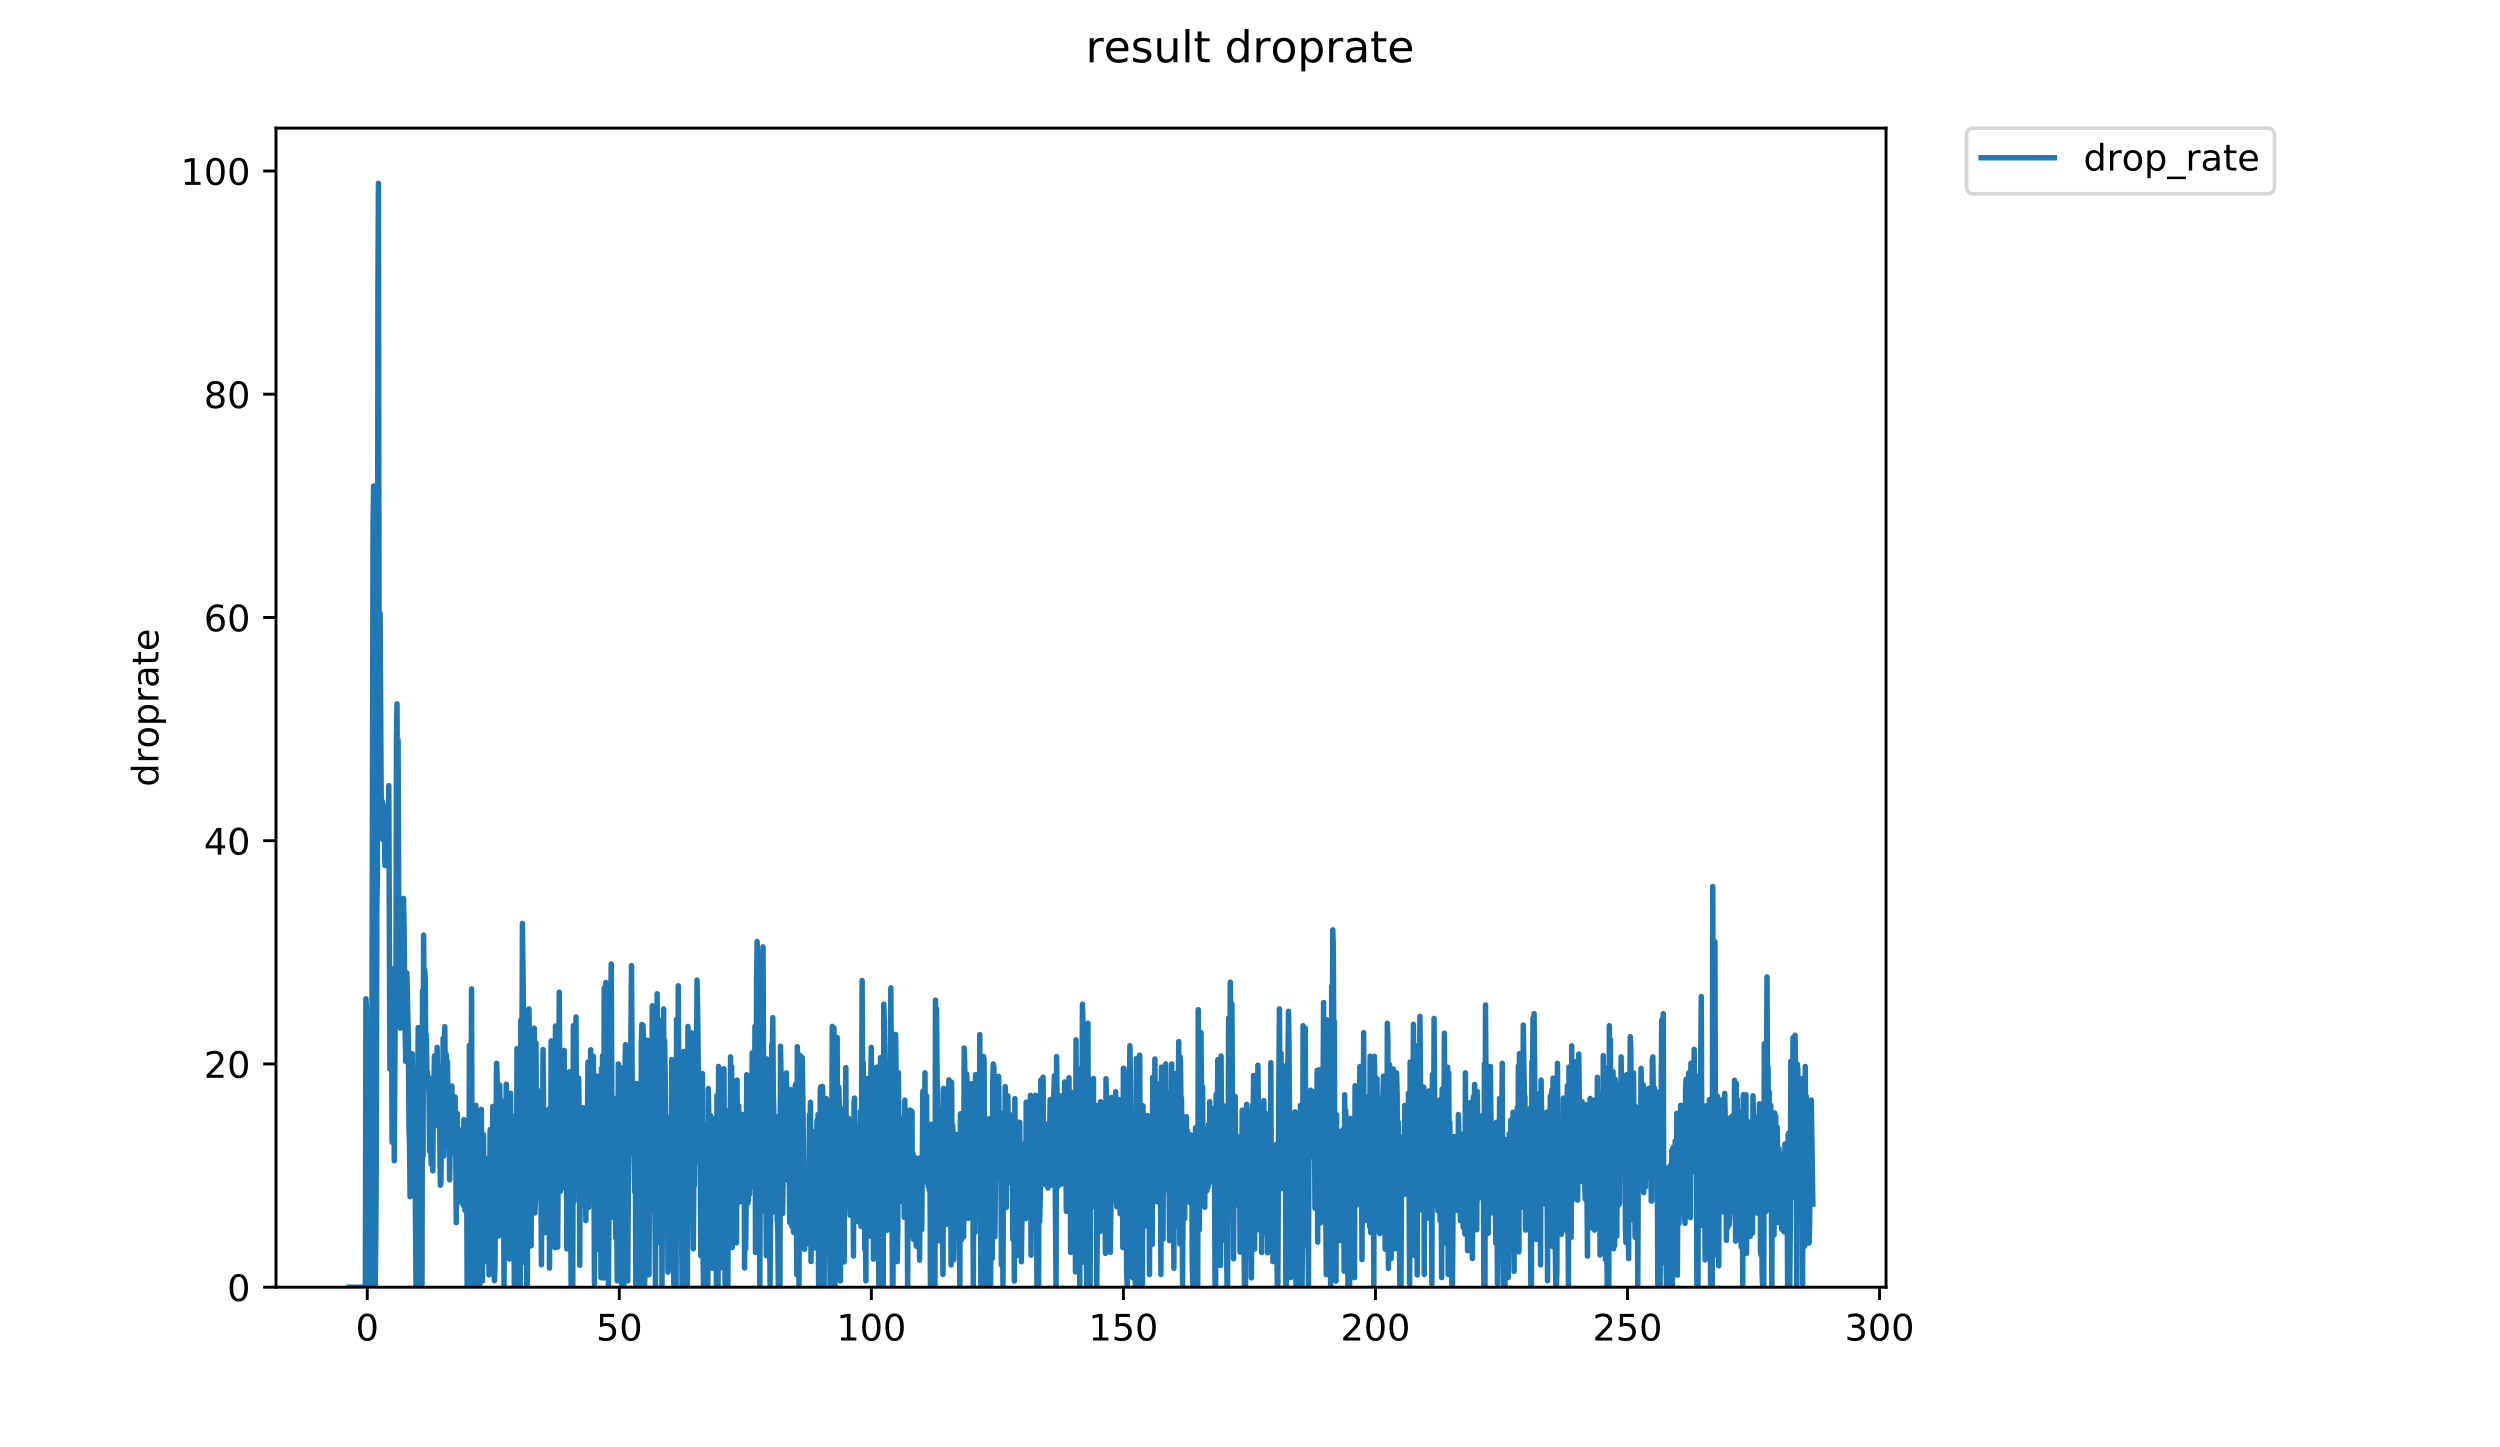 <?xml version="1.0" encoding="utf-8" standalone="no"?>
<!DOCTYPE svg PUBLIC "-//W3C//DTD SVG 1.1//EN"
  "http://www.w3.org/Graphics/SVG/1.1/DTD/svg11.dtd">
<!-- Created with matplotlib (https://matplotlib.org/) -->
<svg height="396pt" version="1.1" viewBox="0 0 684 396" width="684pt" xmlns="http://www.w3.org/2000/svg" xmlns:xlink="http://www.w3.org/1999/xlink">
 <defs>
  <style type="text/css">
*{stroke-linecap:butt;stroke-linejoin:round;}
  </style>
 </defs>
 <g id="figure_1">
  <g id="patch_1">
   <path d="M 0 396 
L 684 396 
L 684 0 
L 0 0 
z
" style="fill:#ffffff;"/>
  </g>
  <g id="axes_1">
   <g id="patch_2">
    <path d="M 75.51 352.174 
L 516.019 352.174 
L 516.019 35.062 
L 75.51 35.062 
z
" style="fill:#ffffff;"/>
   </g>
   <g id="matplotlib.axis_1">
    <g id="xtick_1">
     <g id="line2d_1">
      <defs>
       <path d="M 0 0 
L 0 3.5 
" id="maad5324b93" style="stroke:#000000;stroke-width:0.8;"/>
      </defs>
      <g>
       <use style="stroke:#000000;stroke-width:0.8;" x="100.484" xlink:href="#maad5324b93" y="352.174"/>
      </g>
     </g>
     <g id="text_1">
      <!-- 0 -->
      <defs>
       <path d="M 31.781 66.406 
Q 24.172 66.406 20.328 58.906 
Q 16.5 51.422 16.5 36.375 
Q 16.5 21.391 20.328 13.891 
Q 24.172 6.391 31.781 6.391 
Q 39.453 6.391 43.281 13.891 
Q 47.125 21.391 47.125 36.375 
Q 47.125 51.422 43.281 58.906 
Q 39.453 66.406 31.781 66.406 
z
M 31.781 74.219 
Q 44.047 74.219 50.516 64.516 
Q 56.984 54.828 56.984 36.375 
Q 56.984 17.969 50.516 8.266 
Q 44.047 -1.422 31.781 -1.422 
Q 19.531 -1.422 13.062 8.266 
Q 6.594 17.969 6.594 36.375 
Q 6.594 54.828 13.062 64.516 
Q 19.531 74.219 31.781 74.219 
z
" id="DejaVuSans-48"/>
      </defs>
      <g transform="translate(97.303 366.773)scale(0.1 -0.1)">
       <use xlink:href="#DejaVuSans-48"/>
      </g>
     </g>
    </g>
    <g id="xtick_2">
     <g id="line2d_2">
      <g>
       <use style="stroke:#000000;stroke-width:0.8;" x="169.444" xlink:href="#maad5324b93" y="352.174"/>
      </g>
     </g>
     <g id="text_2">
      <!-- 50 -->
      <defs>
       <path d="M 10.797 72.906 
L 49.516 72.906 
L 49.516 64.594 
L 19.828 64.594 
L 19.828 46.734 
Q 21.969 47.469 24.109 47.828 
Q 26.266 48.188 28.422 48.188 
Q 40.625 48.188 47.75 41.5 
Q 54.891 34.812 54.891 23.391 
Q 54.891 11.625 47.562 5.094 
Q 40.234 -1.422 26.906 -1.422 
Q 22.312 -1.422 17.547 -0.641 
Q 12.797 0.141 7.719 1.703 
L 7.719 11.625 
Q 12.109 9.234 16.797 8.062 
Q 21.484 6.891 26.703 6.891 
Q 35.156 6.891 40.078 11.328 
Q 45.016 15.766 45.016 23.391 
Q 45.016 31 40.078 35.438 
Q 35.156 39.891 26.703 39.891 
Q 22.75 39.891 18.812 39.016 
Q 14.891 38.141 10.797 36.281 
z
" id="DejaVuSans-53"/>
      </defs>
      <g transform="translate(163.082 366.773)scale(0.1 -0.1)">
       <use xlink:href="#DejaVuSans-53"/>
       <use x="63.623" xlink:href="#DejaVuSans-48"/>
      </g>
     </g>
    </g>
    <g id="xtick_3">
     <g id="line2d_3">
      <g>
       <use style="stroke:#000000;stroke-width:0.8;" x="238.404" xlink:href="#maad5324b93" y="352.174"/>
      </g>
     </g>
     <g id="text_3">
      <!-- 100 -->
      <defs>
       <path d="M 12.406 8.297 
L 28.516 8.297 
L 28.516 63.922 
L 10.984 60.406 
L 10.984 69.391 
L 28.422 72.906 
L 38.281 72.906 
L 38.281 8.297 
L 54.391 8.297 
L 54.391 0 
L 12.406 0 
z
" id="DejaVuSans-49"/>
      </defs>
      <g transform="translate(228.86 366.773)scale(0.1 -0.1)">
       <use xlink:href="#DejaVuSans-49"/>
       <use x="63.623" xlink:href="#DejaVuSans-48"/>
       <use x="127.246" xlink:href="#DejaVuSans-48"/>
      </g>
     </g>
    </g>
    <g id="xtick_4">
     <g id="line2d_4">
      <g>
       <use style="stroke:#000000;stroke-width:0.8;" x="307.363" xlink:href="#maad5324b93" y="352.174"/>
      </g>
     </g>
     <g id="text_4">
      <!-- 150 -->
      <g transform="translate(297.819 366.773)scale(0.1 -0.1)">
       <use xlink:href="#DejaVuSans-49"/>
       <use x="63.623" xlink:href="#DejaVuSans-53"/>
       <use x="127.246" xlink:href="#DejaVuSans-48"/>
      </g>
     </g>
    </g>
    <g id="xtick_5">
     <g id="line2d_5">
      <g>
       <use style="stroke:#000000;stroke-width:0.8;" x="376.323" xlink:href="#maad5324b93" y="352.174"/>
      </g>
     </g>
     <g id="text_5">
      <!-- 200 -->
      <defs>
       <path d="M 19.188 8.297 
L 53.609 8.297 
L 53.609 0 
L 7.328 0 
L 7.328 8.297 
Q 12.938 14.109 22.625 23.891 
Q 32.328 33.688 34.812 36.531 
Q 39.547 41.844 41.422 45.531 
Q 43.312 49.219 43.312 52.781 
Q 43.312 58.594 39.234 62.25 
Q 35.156 65.922 28.609 65.922 
Q 23.969 65.922 18.812 64.312 
Q 13.672 62.703 7.812 59.422 
L 7.812 69.391 
Q 13.766 71.781 18.938 73 
Q 24.125 74.219 28.422 74.219 
Q 39.75 74.219 46.484 68.547 
Q 53.219 62.891 53.219 53.422 
Q 53.219 48.922 51.531 44.891 
Q 49.859 40.875 45.406 35.406 
Q 44.188 33.984 37.641 27.219 
Q 31.109 20.453 19.188 8.297 
z
" id="DejaVuSans-50"/>
      </defs>
      <g transform="translate(366.779 366.773)scale(0.1 -0.1)">
       <use xlink:href="#DejaVuSans-50"/>
       <use x="63.623" xlink:href="#DejaVuSans-48"/>
       <use x="127.246" xlink:href="#DejaVuSans-48"/>
      </g>
     </g>
    </g>
    <g id="xtick_6">
     <g id="line2d_6">
      <g>
       <use style="stroke:#000000;stroke-width:0.8;" x="445.282" xlink:href="#maad5324b93" y="352.174"/>
      </g>
     </g>
     <g id="text_6">
      <!-- 250 -->
      <g transform="translate(435.738 366.773)scale(0.1 -0.1)">
       <use xlink:href="#DejaVuSans-50"/>
       <use x="63.623" xlink:href="#DejaVuSans-53"/>
       <use x="127.246" xlink:href="#DejaVuSans-48"/>
      </g>
     </g>
    </g>
    <g id="xtick_7">
     <g id="line2d_7">
      <g>
       <use style="stroke:#000000;stroke-width:0.8;" x="514.242" xlink:href="#maad5324b93" y="352.174"/>
      </g>
     </g>
     <g id="text_7">
      <!-- 300 -->
      <defs>
       <path d="M 40.578 39.312 
Q 47.656 37.797 51.625 33 
Q 55.609 28.219 55.609 21.188 
Q 55.609 10.406 48.188 4.484 
Q 40.766 -1.422 27.094 -1.422 
Q 22.516 -1.422 17.656 -0.516 
Q 12.797 0.391 7.625 2.203 
L 7.625 11.719 
Q 11.719 9.328 16.594 8.109 
Q 21.484 6.891 26.812 6.891 
Q 36.078 6.891 40.938 10.547 
Q 45.797 14.203 45.797 21.188 
Q 45.797 27.641 41.281 31.266 
Q 36.766 34.906 28.719 34.906 
L 20.219 34.906 
L 20.219 43.016 
L 29.109 43.016 
Q 36.375 43.016 40.234 45.922 
Q 44.094 48.828 44.094 54.297 
Q 44.094 59.906 40.109 62.906 
Q 36.141 65.922 28.719 65.922 
Q 24.656 65.922 20.016 65.031 
Q 15.375 64.156 9.812 62.312 
L 9.812 71.094 
Q 15.438 72.656 20.344 73.438 
Q 25.25 74.219 29.594 74.219 
Q 40.828 74.219 47.359 69.109 
Q 53.906 64.016 53.906 55.328 
Q 53.906 49.266 50.438 45.094 
Q 46.969 40.922 40.578 39.312 
z
" id="DejaVuSans-51"/>
      </defs>
      <g transform="translate(504.698 366.773)scale(0.1 -0.1)">
       <use xlink:href="#DejaVuSans-51"/>
       <use x="63.623" xlink:href="#DejaVuSans-48"/>
       <use x="127.246" xlink:href="#DejaVuSans-48"/>
      </g>
     </g>
    </g>
   </g>
   <g id="matplotlib.axis_2">
    <g id="ytick_1">
     <g id="line2d_8">
      <defs>
       <path d="M 0 0 
L -3.5 0 
" id="m24711474e0" style="stroke:#000000;stroke-width:0.8;"/>
      </defs>
      <g>
       <use style="stroke:#000000;stroke-width:0.8;" x="75.51" xlink:href="#m24711474e0" y="352.174"/>
      </g>
     </g>
     <g id="text_8">
      <!-- 0 -->
      <g transform="translate(62.148 355.973)scale(0.1 -0.1)">
       <use xlink:href="#DejaVuSans-48"/>
      </g>
     </g>
    </g>
    <g id="ytick_2">
     <g id="line2d_9">
      <g>
       <use style="stroke:#000000;stroke-width:0.8;" x="75.51" xlink:href="#m24711474e0" y="291.095"/>
      </g>
     </g>
     <g id="text_9">
      <!-- 20 -->
      <g transform="translate(55.785 294.894)scale(0.1 -0.1)">
       <use xlink:href="#DejaVuSans-50"/>
       <use x="63.623" xlink:href="#DejaVuSans-48"/>
      </g>
     </g>
    </g>
    <g id="ytick_3">
     <g id="line2d_10">
      <g>
       <use style="stroke:#000000;stroke-width:0.8;" x="75.51" xlink:href="#m24711474e0" y="230.016"/>
      </g>
     </g>
     <g id="text_10">
      <!-- 40 -->
      <defs>
       <path d="M 37.797 64.312 
L 12.891 25.391 
L 37.797 25.391 
z
M 35.203 72.906 
L 47.609 72.906 
L 47.609 25.391 
L 58.016 25.391 
L 58.016 17.188 
L 47.609 17.188 
L 47.609 0 
L 37.797 0 
L 37.797 17.188 
L 4.891 17.188 
L 4.891 26.703 
z
" id="DejaVuSans-52"/>
      </defs>
      <g transform="translate(55.785 233.815)scale(0.1 -0.1)">
       <use xlink:href="#DejaVuSans-52"/>
       <use x="63.623" xlink:href="#DejaVuSans-48"/>
      </g>
     </g>
    </g>
    <g id="ytick_4">
     <g id="line2d_11">
      <g>
       <use style="stroke:#000000;stroke-width:0.8;" x="75.51" xlink:href="#m24711474e0" y="168.937"/>
      </g>
     </g>
     <g id="text_11">
      <!-- 60 -->
      <defs>
       <path d="M 33.016 40.375 
Q 26.375 40.375 22.484 35.828 
Q 18.609 31.297 18.609 23.391 
Q 18.609 15.531 22.484 10.953 
Q 26.375 6.391 33.016 6.391 
Q 39.656 6.391 43.531 10.953 
Q 47.406 15.531 47.406 23.391 
Q 47.406 31.297 43.531 35.828 
Q 39.656 40.375 33.016 40.375 
z
M 52.594 71.297 
L 52.594 62.312 
Q 48.875 64.062 45.094 64.984 
Q 41.312 65.922 37.594 65.922 
Q 27.828 65.922 22.672 59.328 
Q 17.531 52.734 16.797 39.406 
Q 19.672 43.656 24.016 45.922 
Q 28.375 48.188 33.594 48.188 
Q 44.578 48.188 50.953 41.516 
Q 57.328 34.859 57.328 23.391 
Q 57.328 12.156 50.688 5.359 
Q 44.047 -1.422 33.016 -1.422 
Q 20.359 -1.422 13.672 8.266 
Q 6.984 17.969 6.984 36.375 
Q 6.984 53.656 15.188 63.938 
Q 23.391 74.219 37.203 74.219 
Q 40.922 74.219 44.703 73.484 
Q 48.484 72.75 52.594 71.297 
z
" id="DejaVuSans-54"/>
      </defs>
      <g transform="translate(55.785 172.736)scale(0.1 -0.1)">
       <use xlink:href="#DejaVuSans-54"/>
       <use x="63.623" xlink:href="#DejaVuSans-48"/>
      </g>
     </g>
    </g>
    <g id="ytick_5">
     <g id="line2d_12">
      <g>
       <use style="stroke:#000000;stroke-width:0.8;" x="75.51" xlink:href="#m24711474e0" y="107.858"/>
      </g>
     </g>
     <g id="text_12">
      <!-- 80 -->
      <defs>
       <path d="M 31.781 34.625 
Q 24.75 34.625 20.719 30.859 
Q 16.703 27.094 16.703 20.516 
Q 16.703 13.922 20.719 10.156 
Q 24.75 6.391 31.781 6.391 
Q 38.812 6.391 42.859 10.172 
Q 46.922 13.969 46.922 20.516 
Q 46.922 27.094 42.891 30.859 
Q 38.875 34.625 31.781 34.625 
z
M 21.922 38.812 
Q 15.578 40.375 12.031 44.719 
Q 8.5 49.078 8.5 55.328 
Q 8.5 64.062 14.719 69.141 
Q 20.953 74.219 31.781 74.219 
Q 42.672 74.219 48.875 69.141 
Q 55.078 64.062 55.078 55.328 
Q 55.078 49.078 51.531 44.719 
Q 48 40.375 41.703 38.812 
Q 48.828 37.156 52.797 32.312 
Q 56.781 27.484 56.781 20.516 
Q 56.781 9.906 50.312 4.234 
Q 43.844 -1.422 31.781 -1.422 
Q 19.734 -1.422 13.25 4.234 
Q 6.781 9.906 6.781 20.516 
Q 6.781 27.484 10.781 32.312 
Q 14.797 37.156 21.922 38.812 
z
M 18.312 54.391 
Q 18.312 48.734 21.844 45.562 
Q 25.391 42.391 31.781 42.391 
Q 38.141 42.391 41.719 45.562 
Q 45.312 48.734 45.312 54.391 
Q 45.312 60.062 41.719 63.234 
Q 38.141 66.406 31.781 66.406 
Q 25.391 66.406 21.844 63.234 
Q 18.312 60.062 18.312 54.391 
z
" id="DejaVuSans-56"/>
      </defs>
      <g transform="translate(55.785 111.657)scale(0.1 -0.1)">
       <use xlink:href="#DejaVuSans-56"/>
       <use x="63.623" xlink:href="#DejaVuSans-48"/>
      </g>
     </g>
    </g>
    <g id="ytick_6">
     <g id="line2d_13">
      <g>
       <use style="stroke:#000000;stroke-width:0.8;" x="75.51" xlink:href="#m24711474e0" y="46.779"/>
      </g>
     </g>
     <g id="text_13">
      <!-- 100 -->
      <g transform="translate(49.423 50.578)scale(0.1 -0.1)">
       <use xlink:href="#DejaVuSans-49"/>
       <use x="63.623" xlink:href="#DejaVuSans-48"/>
       <use x="127.246" xlink:href="#DejaVuSans-48"/>
      </g>
     </g>
    </g>
    <g id="text_14">
     <!-- droprate -->
     <defs>
      <path d="M 45.406 46.391 
L 45.406 75.984 
L 54.391 75.984 
L 54.391 0 
L 45.406 0 
L 45.406 8.203 
Q 42.578 3.328 38.25 0.953 
Q 33.938 -1.422 27.875 -1.422 
Q 17.969 -1.422 11.734 6.484 
Q 5.516 14.406 5.516 27.297 
Q 5.516 40.188 11.734 48.094 
Q 17.969 56 27.875 56 
Q 33.938 56 38.25 53.625 
Q 42.578 51.266 45.406 46.391 
z
M 14.797 27.297 
Q 14.797 17.391 18.875 11.75 
Q 22.953 6.109 30.078 6.109 
Q 37.203 6.109 41.297 11.75 
Q 45.406 17.391 45.406 27.297 
Q 45.406 37.203 41.297 42.844 
Q 37.203 48.484 30.078 48.484 
Q 22.953 48.484 18.875 42.844 
Q 14.797 37.203 14.797 27.297 
z
" id="DejaVuSans-100"/>
      <path d="M 41.109 46.297 
Q 39.594 47.172 37.812 47.578 
Q 36.031 48 33.891 48 
Q 26.266 48 22.188 43.047 
Q 18.109 38.094 18.109 28.812 
L 18.109 0 
L 9.078 0 
L 9.078 54.688 
L 18.109 54.688 
L 18.109 46.188 
Q 20.953 51.172 25.484 53.578 
Q 30.031 56 36.531 56 
Q 37.453 56 38.578 55.875 
Q 39.703 55.766 41.062 55.516 
z
" id="DejaVuSans-114"/>
      <path d="M 30.609 48.391 
Q 23.391 48.391 19.188 42.75 
Q 14.984 37.109 14.984 27.297 
Q 14.984 17.484 19.156 11.844 
Q 23.344 6.203 30.609 6.203 
Q 37.797 6.203 41.984 11.859 
Q 46.188 17.531 46.188 27.297 
Q 46.188 37.016 41.984 42.703 
Q 37.797 48.391 30.609 48.391 
z
M 30.609 56 
Q 42.328 56 49.016 48.375 
Q 55.719 40.766 55.719 27.297 
Q 55.719 13.875 49.016 6.219 
Q 42.328 -1.422 30.609 -1.422 
Q 18.844 -1.422 12.172 6.219 
Q 5.516 13.875 5.516 27.297 
Q 5.516 40.766 12.172 48.375 
Q 18.844 56 30.609 56 
z
" id="DejaVuSans-111"/>
      <path d="M 18.109 8.203 
L 18.109 -20.797 
L 9.078 -20.797 
L 9.078 54.688 
L 18.109 54.688 
L 18.109 46.391 
Q 20.953 51.266 25.266 53.625 
Q 29.594 56 35.594 56 
Q 45.562 56 51.781 48.094 
Q 58.016 40.188 58.016 27.297 
Q 58.016 14.406 51.781 6.484 
Q 45.562 -1.422 35.594 -1.422 
Q 29.594 -1.422 25.266 0.953 
Q 20.953 3.328 18.109 8.203 
z
M 48.688 27.297 
Q 48.688 37.203 44.609 42.844 
Q 40.531 48.484 33.406 48.484 
Q 26.266 48.484 22.188 42.844 
Q 18.109 37.203 18.109 27.297 
Q 18.109 17.391 22.188 11.75 
Q 26.266 6.109 33.406 6.109 
Q 40.531 6.109 44.609 11.75 
Q 48.688 17.391 48.688 27.297 
z
" id="DejaVuSans-112"/>
      <path d="M 34.281 27.484 
Q 23.391 27.484 19.188 25 
Q 14.984 22.516 14.984 16.5 
Q 14.984 11.719 18.141 8.906 
Q 21.297 6.109 26.703 6.109 
Q 34.188 6.109 38.703 11.406 
Q 43.219 16.703 43.219 25.484 
L 43.219 27.484 
z
M 52.203 31.203 
L 52.203 0 
L 43.219 0 
L 43.219 8.297 
Q 40.141 3.328 35.547 0.953 
Q 30.953 -1.422 24.312 -1.422 
Q 15.922 -1.422 10.953 3.297 
Q 6 8.016 6 15.922 
Q 6 25.141 12.172 29.828 
Q 18.359 34.516 30.609 34.516 
L 43.219 34.516 
L 43.219 35.406 
Q 43.219 41.609 39.141 45 
Q 35.062 48.391 27.688 48.391 
Q 23 48.391 18.547 47.266 
Q 14.109 46.141 10.016 43.891 
L 10.016 52.203 
Q 14.938 54.109 19.578 55.047 
Q 24.219 56 28.609 56 
Q 40.484 56 46.344 49.844 
Q 52.203 43.703 52.203 31.203 
z
" id="DejaVuSans-97"/>
      <path d="M 18.312 70.219 
L 18.312 54.688 
L 36.812 54.688 
L 36.812 47.703 
L 18.312 47.703 
L 18.312 18.016 
Q 18.312 11.328 20.141 9.422 
Q 21.969 7.516 27.594 7.516 
L 36.812 7.516 
L 36.812 0 
L 27.594 0 
Q 17.188 0 13.234 3.875 
Q 9.281 7.766 9.281 18.016 
L 9.281 47.703 
L 2.688 47.703 
L 2.688 54.688 
L 9.281 54.688 
L 9.281 70.219 
z
" id="DejaVuSans-116"/>
      <path d="M 56.203 29.594 
L 56.203 25.203 
L 14.891 25.203 
Q 15.484 15.922 20.484 11.062 
Q 25.484 6.203 34.422 6.203 
Q 39.594 6.203 44.453 7.469 
Q 49.312 8.734 54.109 11.281 
L 54.109 2.781 
Q 49.266 0.734 44.188 -0.344 
Q 39.109 -1.422 33.891 -1.422 
Q 20.797 -1.422 13.156 6.188 
Q 5.516 13.812 5.516 26.812 
Q 5.516 40.234 12.766 48.109 
Q 20.016 56 32.328 56 
Q 43.359 56 49.781 48.891 
Q 56.203 41.797 56.203 29.594 
z
M 47.219 32.234 
Q 47.125 39.594 43.094 43.984 
Q 39.062 48.391 32.422 48.391 
Q 24.906 48.391 20.391 44.141 
Q 15.875 39.891 15.188 32.172 
z
" id="DejaVuSans-101"/>
     </defs>
     <g transform="translate(43.343 215.236)rotate(-90)scale(0.1 -0.1)">
      <use xlink:href="#DejaVuSans-100"/>
      <use x="63.477" xlink:href="#DejaVuSans-114"/>
      <use x="104.559" xlink:href="#DejaVuSans-111"/>
      <use x="165.74" xlink:href="#DejaVuSans-112"/>
      <use x="229.217" xlink:href="#DejaVuSans-114"/>
      <use x="270.33" xlink:href="#DejaVuSans-97"/>
      <use x="331.609" xlink:href="#DejaVuSans-116"/>
      <use x="370.818" xlink:href="#DejaVuSans-101"/>
     </g>
    </g>
   </g>
   <g id="line2d_14">
    <path clip-path="url(#p6cee748f85)" d="M 95.533 352.174 
L 99.965 352.174 
L 100.111 273.273 
L 100.257 276.044 
L 100.403 352.174 
L 101.305 352.174 
L 101.607 306.531 
L 101.761 286.256 
L 102.063 143.757 
L 102.216 132.959 
L 102.361 333.033 
L 102.511 317.956 
L 102.658 352.174 
L 102.805 340.13 
L 102.951 317.172 
L 103.096 248.042 
L 103.242 240.167 
L 103.393 80.806 
L 103.543 50.163 
L 103.695 169.95 
L 103.848 196.58 
L 103.993 167.884 
L 104.284 217.028 
L 104.431 224.637 
L 104.583 219.247 
L 104.737 229.685 
L 104.89 224.996 
L 105.036 226.372 
L 105.188 229.509 
L 105.337 236.803 
L 105.485 220.553 
L 105.78 226.07 
L 105.927 233.313 
L 106.074 224.998 
L 106.223 224.354 
L 106.376 214.956 
L 106.671 292.479 
L 106.972 273.549 
L 107.12 276.683 
L 107.272 312.523 
L 107.575 265.039 
L 107.723 279.257 
L 107.874 317.585 
L 108.175 267.485 
L 108.325 276.037 
L 108.474 202.05 
L 108.621 192.575 
L 108.77 234.978 
L 108.917 202.522 
L 109.218 277.958 
L 109.37 263.837 
L 109.521 281.309 
L 109.672 265.28 
L 109.819 262.958 
L 109.966 264.547 
L 110.114 247.809 
L 110.261 251.246 
L 110.41 245.801 
L 110.559 254.653 
L 110.856 283.353 
L 111.009 290.428 
L 111.157 269.355 
L 111.302 266.172 
L 111.741 284.693 
L 111.895 308.903 
L 112.047 312.849 
L 112.196 327.435 
L 112.487 292.67 
L 112.632 307.289 
L 112.779 288.295 
L 112.926 300.986 
L 113.072 299.97 
L 113.221 306.58 
L 113.367 292.84 
L 113.819 352.174 
L 113.965 352.174 
L 114.262 302.558 
L 114.412 281.113 
L 114.713 292.441 
L 114.862 283.929 
L 115.162 326.654 
L 115.309 352.174 
L 115.458 352.174 
L 115.604 271.026 
L 115.749 316.297 
L 115.897 255.824 
L 116.047 274.546 
L 116.201 265.395 
L 116.351 268.191 
L 116.496 291.968 
L 116.644 283.158 
L 116.792 292.816 
L 116.94 293.345 
L 117.087 294.913 
L 117.236 294.698 
L 117.387 300.57 
L 117.533 314.973 
L 117.681 314.867 
L 117.827 313.021 
L 117.975 318.529 
L 118.123 305.72 
L 118.271 310.529 
L 118.419 320.344 
L 118.565 298.23 
L 118.712 297.203 
L 118.863 288.902 
L 119.013 305.517 
L 119.16 291.614 
L 119.308 290.575 
L 119.455 307.927 
L 119.6 286.545 
L 119.747 299.251 
L 119.896 302.279 
L 120.046 291.943 
L 120.491 324.252 
L 120.642 323.411 
L 120.791 299.845 
L 121.091 308.91 
L 121.237 284.115 
L 121.383 316.297 
L 121.682 280.915 
L 121.835 293.444 
L 121.983 292.46 
L 122.131 288.514 
L 122.28 296.257 
L 122.431 290.418 
L 122.581 313.893 
L 122.728 310.529 
L 122.878 310.374 
L 123.03 322.809 
L 123.18 310.836 
L 123.333 313.686 
L 123.628 297.117 
L 123.777 315.493 
L 124.221 301.275 
L 124.37 308.424 
L 124.52 300.138 
L 124.669 309.521 
L 124.821 334.507 
L 125.122 304.668 
L 125.271 329.012 
L 125.718 309.161 
L 125.865 317.569 
L 126.014 319.392 
L 126.163 314.64 
L 126.309 326.942 
L 126.459 329.142 
L 126.611 309.149 
L 126.758 329.744 
L 126.905 306.322 
L 127.054 328.087 
L 127.206 331.141 
L 127.356 327.709 
L 127.504 306.58 
L 127.654 313.571 
L 127.807 352.174 
L 128.262 352.174 
L 128.413 286.005 
L 128.566 295.434 
L 128.715 293.84 
L 128.866 313.26 
L 129.017 270.567 
L 129.166 326.439 
L 129.314 329.995 
L 129.462 352.174 
L 129.607 309.929 
L 129.755 329.68 
L 129.902 315.735 
L 130.054 324.411 
L 130.202 302.419 
L 130.648 334.92 
L 130.797 327.296 
L 130.95 352.174 
L 131.098 329.995 
L 131.247 352.174 
L 131.395 319.667 
L 131.543 338.332 
L 131.695 303.512 
L 131.996 350.468 
L 132.149 310.339 
L 132.302 310.567 
L 132.45 345.311 
L 132.602 321.803 
L 132.751 320.699 
L 132.901 334.26 
L 133.195 332.332 
L 133.341 326.072 
L 133.49 334.109 
L 133.642 316.839 
L 133.793 348.8 
L 134.097 309.03 
L 134.388 345.154 
L 134.826 302.721 
L 135.262 350.414 
L 135.415 347.168 
L 135.861 290.92 
L 136.006 294.254 
L 136.152 330.298 
L 136.297 322.422 
L 136.443 338.173 
L 136.589 335.548 
L 136.735 296.887 
L 137.028 333.195 
L 137.175 301.131 
L 137.321 303.171 
L 137.468 307.801 
L 137.613 323.297 
L 137.764 321.719 
L 137.912 352.174 
L 138.057 316.09 
L 138.21 315.359 
L 138.355 313.672 
L 138.503 296.648 
L 138.794 319.704 
L 138.94 304.046 
L 139.385 344.475 
L 139.533 307.44 
L 139.679 299.1 
L 139.826 313.891 
L 139.975 317.002 
L 140.121 312.265 
L 140.269 336.646 
L 140.417 305.457 
L 140.719 352.174 
L 140.866 307.187 
L 141.011 334.673 
L 141.157 315.316 
L 141.303 330.36 
L 141.449 286.919 
L 141.595 338.173 
L 141.741 345.194 
L 141.895 331.314 
L 142.045 352.174 
L 142.346 352.174 
L 142.492 279.088 
L 142.64 301.996 
L 142.788 290.235 
L 142.938 252.644 
L 143.235 277.958 
L 143.384 345.331 
L 143.534 303.685 
L 143.829 317.272 
L 143.975 325.922 
L 144.126 352.174 
L 144.272 352.174 
L 144.714 276.039 
L 144.862 285.934 
L 145.161 340.863 
L 145.308 340.863 
L 145.457 293.313 
L 145.605 300.118 
L 145.75 287.605 
L 145.898 331.528 
L 146.046 291.614 
L 146.198 281.309 
L 146.348 331.871 
L 146.498 328.355 
L 146.645 285.369 
L 146.798 315.359 
L 146.947 315.595 
L 147.095 298.838 
L 147.244 299.136 
L 147.546 326.935 
L 147.843 298.535 
L 148.134 346.066 
L 148.283 298.13 
L 148.433 312.824 
L 148.581 287.16 
L 149.02 337.255 
L 149.174 321.301 
L 149.32 335.69 
L 149.466 325.922 
L 149.612 328.548 
L 149.758 310.171 
L 149.903 325.997 
L 150.199 303.414 
L 150.345 346.954 
L 150.49 303.908 
L 150.636 338.133 
L 150.781 284.795 
L 150.931 294.166 
L 151.077 317.949 
L 151.225 296.962 
L 151.521 326.942 
L 151.673 339.555 
L 151.827 341.356 
L 151.976 280.717 
L 152.129 300.995 
L 152.277 295.556 
L 152.424 301.275 
L 152.576 341.207 
L 153.02 271.487 
L 153.317 325.949 
L 153.462 300.693 
L 153.61 318.338 
L 153.759 288.016 
L 154.059 305.774 
L 154.208 308.546 
L 154.36 287.393 
L 154.652 325.125 
L 154.797 310.051 
L 154.942 313.45 
L 155.088 341.703 
L 155.233 317.949 
L 155.378 328.343 
L 155.523 312.57 
L 155.668 324.891 
L 155.813 293.207 
L 155.958 296.01 
L 156.253 352.174 
L 156.71 352.174 
L 156.863 280.61 
L 157.016 328.747 
L 157.306 283.724 
L 157.451 296.01 
L 157.596 278.246 
L 157.742 317.071 
L 157.886 315.316 
L 158.031 300.248 
L 158.176 309.049 
L 158.321 294.968 
L 158.47 307.44 
L 158.619 346.169 
L 158.769 311.341 
L 158.922 310.454 
L 159.228 329.706 
L 159.534 303.078 
L 159.84 328.874 
L 160.141 311.742 
L 160.288 333.955 
L 160.433 305.529 
L 160.579 322.507 
L 160.869 290.567 
L 161.016 330.36 
L 161.162 314.654 
L 161.309 311.627 
L 161.454 314.33 
L 161.606 287.214 
L 161.9 315.631 
L 162.201 297.186 
L 162.348 289.019 
L 162.643 351.309 
L 162.792 309.521 
L 163.231 294.373 
L 163.379 305.588 
L 163.525 302.58 
L 163.675 341.88 
L 163.825 309.876 
L 163.973 308.301 
L 164.276 310.95 
L 164.422 349.579 
L 164.569 292.31 
L 164.717 312.602 
L 164.862 288.807 
L 165.01 340.062 
L 165.161 349.65 
L 165.306 270.325 
L 165.452 291.095 
L 165.599 291.442 
L 165.745 268.805 
L 165.89 311.806 
L 166.035 282.17 
L 166.18 329.292 
L 166.478 352.174 
L 166.931 274.546 
L 167.085 274.996 
L 167.238 263.726 
L 167.536 333.033 
L 167.834 300.412 
L 167.982 323.624 
L 168.281 302.558 
L 168.431 338.601 
L 168.578 315.078 
L 168.873 350.444 
L 169.018 333.692 
L 169.169 291.095 
L 169.322 296.421 
L 169.475 344.644 
L 169.773 292.139 
L 169.926 312.849 
L 170.079 351.34 
L 170.232 352.174 
L 170.69 352.174 
L 170.842 337.114 
L 170.994 293.283 
L 171.143 285.821 
L 171.297 333.817 
L 171.449 301.275 
L 171.595 310.291 
L 171.744 350.468 
L 172.041 304.859 
L 172.186 298.642 
L 172.336 315.595 
L 172.781 264.193 
L 173.077 314.973 
L 173.223 297.203 
L 173.666 326.146 
L 173.815 313.571 
L 173.967 352.174 
L 174.12 296.421 
L 174.268 337.591 
L 174.417 322.149 
L 174.568 352.174 
L 174.718 306.365 
L 175.164 352.174 
L 175.315 331.758 
L 175.466 285.711 
L 175.616 280.317 
L 175.766 287.88 
L 175.915 280.517 
L 176.067 284.684 
L 176.366 352.174 
L 176.66 339.16 
L 176.812 288.235 
L 176.961 316.346 
L 177.111 284.594 
L 177.262 295.806 
L 177.413 297.186 
L 177.563 348.781 
L 177.711 311.742 
L 177.858 315.838 
L 178.008 292.293 
L 178.308 331.314 
L 178.454 275.177 
L 178.605 307.088 
L 178.749 287.234 
L 179.047 315.527 
L 179.349 352.174 
L 179.501 291.262 
L 179.649 304.859 
L 179.795 271.899 
L 179.941 300.546 
L 180.087 278.879 
L 180.233 284.987 
L 180.379 332.048 
L 180.525 339.958 
L 180.82 284.884 
L 181.119 352.174 
L 181.555 276.044 
L 181.701 302.296 
L 181.847 284.795 
L 181.996 294.698 
L 182.294 336.189 
L 182.449 311.126 
L 182.602 315.56 
L 182.757 348.058 
L 182.909 310.224 
L 183.055 322.592 
L 183.2 316.09 
L 183.348 346.998 
L 183.495 305.457 
L 183.643 322.842 
L 183.788 289.867 
L 184.225 343.424 
L 184.371 352.174 
L 184.517 334.723 
L 184.667 352.174 
L 184.971 352.174 
L 185.117 278.879 
L 185.269 284.028 
L 185.416 330.607 
L 185.568 269.726 
L 185.717 294.859 
L 185.865 288.335 
L 186.159 325.847 
L 186.304 314.439 
L 186.609 352.174 
L 186.904 298.535 
L 187.052 287.654 
L 187.197 323.131 
L 187.342 303.769 
L 187.487 324.891 
L 187.632 293.377 
L 187.78 296.257 
L 187.926 342.549 
L 188.073 352.174 
L 188.219 280.828 
L 188.513 291.269 
L 188.661 321.029 
L 188.807 316.501 
L 188.955 333.195 
L 189.248 282.568 
L 189.685 341.673 
L 189.833 321.98 
L 189.979 324.332 
L 190.125 294.42 
L 190.271 318.144 
L 190.416 313.561 
L 190.708 268.169 
L 190.854 275.389 
L 191.148 301.275 
L 191.296 310.529 
L 191.443 294.21 
L 191.739 343.571 
L 192.184 293.713 
L 192.336 342.134 
L 192.484 352.174 
L 192.63 307.546 
L 192.776 334.673 
L 192.921 327.602 
L 193.067 326.87 
L 193.213 336.423 
L 193.366 324.563 
L 193.657 352.174 
L 193.804 297.824 
L 194.104 317.224 
L 194.403 305.19 
L 194.549 346.939 
L 194.696 312.037 
L 194.842 320.762 
L 194.989 346.969 
L 195.135 306.06 
L 195.282 322.676 
L 195.429 319.205 
L 195.576 321.722 
L 195.723 310.647 
L 196.015 352.174 
L 196.163 299.698 
L 196.459 352.174 
L 196.607 291.785 
L 196.753 338.213 
L 196.898 295.295 
L 197.043 303.769 
L 197.188 346.894 
L 197.334 293.377 
L 197.48 326.798 
L 197.625 292.67 
L 197.771 295.132 
L 197.918 294.21 
L 198.071 292.423 
L 198.377 351.34 
L 198.532 303.738 
L 198.679 352.174 
L 199.136 352.174 
L 199.436 304.859 
L 199.738 327.573 
L 199.883 289.17 
L 200.028 310.809 
L 200.174 291.795 
L 200.327 341.327 
L 200.481 302.246 
L 200.777 328.749 
L 201.069 316.399 
L 201.214 325.847 
L 201.361 310.411 
L 201.509 340.062 
L 201.659 295.494 
L 201.805 326.798 
L 202.1 302.558 
L 202.545 328.815 
L 202.692 312.49 
L 202.837 325.771 
L 202.984 324.252 
L 203.13 304.921 
L 203.421 322.337 
L 203.566 312.797 
L 203.712 346.909 
L 203.857 319.704 
L 204.004 341.733 
L 204.151 328.749 
L 204.298 294.045 
L 204.452 306.407 
L 204.607 329.187 
L 204.761 328.302 
L 204.916 303.607 
L 205.062 326.798 
L 205.211 303.685 
L 205.357 305.056 
L 205.502 316.97 
L 205.649 319.111 
L 205.801 288.068 
L 205.953 317.775 
L 206.104 323.491 
L 206.256 288.058 
L 206.405 324.952 
L 206.553 280.772 
L 206.701 342.684 
L 206.848 325.279 
L 206.995 268.409 
L 207.141 257.606 
L 207.288 261.428 
L 207.434 273.223 
L 207.888 352.174 
L 208.033 309.419 
L 208.178 315.669 
L 208.326 276.907 
L 208.476 311.341 
L 208.769 259.077 
L 209.063 331.292 
L 209.355 296.331 
L 209.652 343.523 
L 209.801 289.726 
L 210.105 343.691 
L 210.255 304.536 
L 210.701 352.174 
L 211.142 285.746 
L 211.29 289.197 
L 211.437 278.428 
L 211.583 298.948 
L 211.737 304.871 
L 211.892 331.595 
L 212.2 305.447 
L 212.348 328.222 
L 212.501 326.094 
L 212.648 334.058 
L 212.798 335.161 
L 212.948 352.174 
L 213.392 352.174 
L 213.539 286.237 
L 213.985 308.903 
L 214.137 332.038 
L 214.437 308.546 
L 214.585 309.161 
L 214.733 309.782 
L 214.879 319.017 
L 215.17 293.545 
L 215.316 322.792 
L 215.463 303.999 
L 215.611 307.059 
L 215.755 316.09 
L 215.907 316.643 
L 216.058 334.458 
L 216.204 298.076 
L 216.35 319.017 
L 216.498 317.666 
L 216.643 335.5 
L 216.793 313.787 
L 216.946 313.064 
L 217.1 337.155 
L 217.245 315.631 
L 217.393 314.108 
L 217.542 297.272 
L 217.689 296.648 
L 217.841 314.419 
L 217.99 348.752 
L 218.142 286.371 
L 218.294 296.269 
L 218.601 352.174 
L 218.906 288.759 
L 219.056 309.64 
L 219.209 307.829 
L 219.361 290.428 
L 219.509 289.375 
L 219.953 324.568 
L 220.101 341.822 
L 220.248 340.096 
L 220.396 319.299 
L 220.549 327.91 
L 220.701 323.57 
L 221.002 340.231 
L 221.15 325.581 
L 221.299 340.164 
L 221.447 304.992 
L 221.595 310.765 
L 221.744 301.561 
L 221.889 345.154 
L 222.037 310.051 
L 222.183 316.399 
L 222.489 309.619 
L 222.644 341.502 
L 222.941 319.938 
L 223.239 323.297 
L 223.53 306.54 
L 223.678 321.117 
L 223.824 304.921 
L 223.972 352.174 
L 224.122 317.296 
L 224.269 340.028 
L 224.418 298.581 
L 224.565 297.36 
L 224.867 349.593 
L 225.021 297.253 
L 225.176 301.138 
L 225.482 352.174 
L 225.635 301.414 
L 225.789 302.246 
L 225.942 302.109 
L 226.095 300.582 
L 226.24 304.184 
L 226.385 314.33 
L 226.531 313.782 
L 226.677 307.546 
L 227.112 352.174 
L 227.407 352.174 
L 227.705 280.828 
L 227.85 295.295 
L 227.996 291.095 
L 228.144 281.233 
L 228.295 286.672 
L 228.446 352.174 
L 228.597 302.673 
L 228.747 302.697 
L 228.892 336.468 
L 229.043 283.828 
L 229.193 318.905 
L 229.491 297.425 
L 229.642 302.4 
L 229.789 346.998 
L 229.939 350.468 
L 230.087 303.999 
L 230.388 325.028 
L 230.535 303.45 
L 230.83 327.156 
L 230.977 345.273 
L 231.124 304.184 
L 231.272 310.021 
L 231.419 292.139 
L 231.566 321.894 
L 231.713 316.501 
L 231.86 316.703 
L 232.011 322.565 
L 232.16 305.98 
L 232.457 327.296 
L 232.606 332.499 
L 232.756 311.341 
L 232.91 307.239 
L 233.058 314.429 
L 233.206 309.039 
L 233.357 316.742 
L 233.506 343.667 
L 233.656 301.844 
L 233.806 300.427 
L 233.955 320.523 
L 234.103 325.355 
L 234.402 309.039 
L 234.703 320.873 
L 234.852 334.31 
L 234.998 308.546 
L 235.145 329.552 
L 235.436 304.046 
L 235.582 335.548 
L 235.877 268.255 
L 236.027 298.431 
L 236.174 290.749 
L 236.32 327.812 
L 236.467 324.411 
L 236.614 341.763 
L 236.761 335.69 
L 236.908 350.434 
L 237.055 297.515 
L 237.203 321.117 
L 237.35 295.075 
L 237.499 337.591 
L 237.645 306.06 
L 237.791 318.922 
L 237.94 312.602 
L 238.086 338.213 
L 238.232 296.331 
L 238.378 286.545 
L 238.524 304.32 
L 238.674 302.419 
L 238.821 304.726 
L 238.971 344.497 
L 239.119 317.002 
L 239.272 323.726 
L 239.42 342.711 
L 239.57 315.493 
L 239.718 319.576 
L 239.867 291.955 
L 240.462 352.174 
L 240.904 289.375 
L 241.353 352.174 
L 241.652 352.174 
L 241.799 274.738 
L 241.946 278.845 
L 242.241 302.861 
L 242.388 300.986 
L 242.535 307.927 
L 242.682 336.602 
L 242.828 306.898 
L 242.98 303.243 
L 243.129 313.787 
L 243.278 314.64 
L 243.428 296.57 
L 243.577 293.313 
L 243.727 270.281 
L 244.171 352.174 
L 244.322 352.174 
L 244.467 289.529 
L 244.613 305.796 
L 244.759 283.045 
L 244.905 297.203 
L 245.051 283.045 
L 245.197 296.171 
L 245.488 345.174 
L 245.634 336.423 
L 245.784 293.477 
L 245.93 305.796 
L 246.078 328.881 
L 246.518 305.929 
L 246.664 324.172 
L 246.81 313.672 
L 246.956 314.654 
L 247.101 319.704 
L 247.247 312.797 
L 247.402 333.087 
L 247.557 301 
L 247.712 327.546 
L 247.867 322.62 
L 248.023 323.441 
L 248.178 322.62 
L 248.334 352.174 
L 248.486 308.785 
L 248.791 321.301 
L 248.939 303.726 
L 249.086 320.941 
L 249.232 321.635 
L 249.378 321.635 
L 249.523 304.094 
L 249.669 338.173 
L 249.816 315.631 
L 249.963 339.123 
L 250.108 328.548 
L 250.256 336.602 
L 250.403 316.703 
L 250.698 340.959 
L 250.845 317.47 
L 250.993 331.411 
L 251.141 321.117 
L 251.296 319.984 
L 251.606 344.786 
L 251.757 316.742 
L 251.903 319.111 
L 252.049 333.85 
L 252.195 336.423 
L 252.486 298.642 
L 252.632 306.93 
L 252.778 307.546 
L 252.924 323.38 
L 253.07 293.545 
L 253.216 316.297 
L 253.507 299.821 
L 253.653 320.672 
L 253.8 307.927 
L 253.949 324.568 
L 254.103 314 
L 254.257 325.762 
L 254.412 311.62 
L 254.566 352.174 
L 254.72 307.603 
L 254.875 318.241 
L 255.029 314.103 
L 255.182 314.626 
L 255.333 352.174 
L 255.795 352.174 
L 255.94 273.644 
L 256.086 302.438 
L 256.234 276.042 
L 256.381 295.78 
L 256.527 298.02 
L 256.673 308.671 
L 256.824 339.449 
L 256.97 303.45 
L 257.266 326.511 
L 257.414 324.723 
L 257.561 326.22 
L 257.707 322.507 
L 257.999 348.664 
L 258.152 297.789 
L 258.447 313.243 
L 258.598 312.523 
L 258.893 335.017 
L 259.04 331.411 
L 259.186 304.046 
L 259.331 300.546 
L 259.48 300.412 
L 259.625 295.458 
L 259.918 314.547 
L 260.065 308.794 
L 260.211 346.101 
L 260.359 296.099 
L 260.508 317.956 
L 260.659 307.939 
L 260.813 312.448 
L 260.966 344.664 
L 261.265 318.812 
L 261.414 315.941 
L 261.56 327.085 
L 261.711 310.374 
L 261.866 315.132 
L 262.163 314.315 
L 262.458 320.344 
L 262.61 352.174 
L 262.764 304.742 
L 262.91 311.397 
L 263.056 339.197 
L 263.202 319.89 
L 263.347 329.915 
L 263.494 317.272 
L 263.642 338.41 
L 263.788 286.732 
L 263.933 290.567 
L 264.382 327.366 
L 264.528 293.879 
L 264.824 333.354 
L 265.262 297.36 
L 265.407 310.928 
L 265.706 296.49 
L 265.853 304.32 
L 265.999 305.929 
L 266.152 316.936 
L 266.298 352.174 
L 266.451 310.567 
L 266.747 337.212 
L 266.894 294.045 
L 267.039 315.21 
L 267.186 308.794 
L 267.331 310.051 
L 267.477 304.785 
L 267.622 331.112 
L 267.769 300.118 
L 267.918 329.933 
L 268.068 283.076 
L 268.358 352.174 
L 268.504 352.174 
L 268.65 297.921 
L 268.796 307.801 
L 269.094 289.048 
L 269.248 289.933 
L 269.539 352.174 
L 269.996 352.174 
L 270.144 312.49 
L 270.293 321.378 
L 270.44 308.917 
L 270.59 306.109 
L 271.036 352.174 
L 271.181 309.296 
L 271.472 344.299 
L 271.618 296.01 
L 271.769 291.095 
L 271.914 291.968 
L 272.061 298.23 
L 272.209 338.371 
L 272.503 305.457 
L 272.649 320.073 
L 272.796 322.592 
L 272.942 313.782 
L 273.088 322.592 
L 273.239 294.488 
L 273.387 312.378 
L 273.533 304.32 
L 273.68 306.191 
L 273.826 311.281 
L 273.973 346.066 
L 274.119 305.929 
L 274.411 352.174 
L 274.564 308.546 
L 274.713 327.366 
L 274.869 322.699 
L 275.017 297.272 
L 275.164 305.324 
L 275.31 330.36 
L 275.456 307.674 
L 275.602 316.297 
L 275.748 299.821 
L 276.045 322.842 
L 276.192 308.917 
L 276.337 310.928 
L 276.489 323.57 
L 276.784 317.86 
L 276.93 305.056 
L 277.076 339.048 
L 277.221 316.297 
L 277.371 321.635 
L 277.524 350.501 
L 277.677 300.582 
L 277.828 340.396 
L 277.974 306.801 
L 278.12 306.801 
L 278.267 343.473 
L 278.413 327.812 
L 278.56 326.072 
L 278.706 316.399 
L 278.852 328.548 
L 278.999 307.059 
L 279.145 325.202 
L 279.292 316.501 
L 279.438 345.214 
L 279.878 313.021 
L 280.024 325.202 
L 280.321 313.043 
L 280.47 314.64 
L 280.62 333.407 
L 280.768 301.561 
L 280.916 314.322 
L 281.063 302.861 
L 281.21 315.631 
L 281.357 301.853 
L 281.504 326.22 
L 281.652 308.917 
L 281.797 318.144 
L 281.943 299.671 
L 282.089 343.424 
L 282.239 312.08 
L 282.385 314.867 
L 282.532 302.438 
L 282.678 336.513 
L 282.826 313.243 
L 283.12 319.89 
L 283.266 299.671 
L 283.411 316.297 
L 283.558 315.631 
L 283.707 352.174 
L 284.167 352.174 
L 284.316 299.845 
L 284.465 334.21 
L 284.614 327.435 
L 284.765 295.494 
L 284.921 313.485 
L 285.076 297.17 
L 285.229 312.957 
L 285.384 294.707 
L 285.531 315.941 
L 285.828 324.023 
L 285.979 307.462 
L 286.13 314.848 
L 286.277 315.838 
L 286.568 324.252 
L 286.715 325.047 
L 286.861 309.419 
L 287.007 319.111 
L 287.159 313.474 
L 287.305 300.84 
L 287.603 309.402 
L 287.749 313.891 
L 287.895 311.164 
L 288.042 324.332 
L 288.192 302.697 
L 288.488 294.328 
L 288.931 352.174 
L 289.082 289.076 
L 289.231 302.697 
L 289.38 299.55 
L 289.528 324.568 
L 289.679 316.839 
L 289.827 315.838 
L 289.973 305.19 
L 290.122 323.944 
L 290.268 299.821 
L 290.417 323.944 
L 290.564 306.191 
L 290.71 316.297 
L 290.856 305.929 
L 291.011 313.381 
L 291.305 296.01 
L 291.451 313.782 
L 291.598 307.801 
L 291.745 331.411 
L 292.33 304.184 
L 292.48 294.859 
L 292.627 319.392 
L 292.776 310.021 
L 292.923 342.658 
L 293.071 329.68 
L 293.219 298.838 
L 293.365 299.671 
L 293.657 336.378 
L 293.802 305.663 
L 293.948 302.296 
L 294.1 318.241 
L 294.253 347.991 
L 294.399 284.501 
L 294.547 316.703 
L 294.693 293.009 
L 294.839 302.438 
L 294.984 338.173 
L 295.131 298.948 
L 295.278 313.132 
L 295.426 352.174 
L 295.573 302.438 
L 295.719 301.566 
L 295.865 292.139 
L 296.012 306.06 
L 296.159 274.738 
L 296.305 279.958 
L 296.451 298.948 
L 296.601 345.35 
L 296.748 300.986 
L 296.899 320.116 
L 297.044 303.171 
L 297.2 343.92 
L 297.351 352.174 
L 297.506 352.174 
L 297.661 279.93 
L 297.809 352.174 
L 298.264 352.174 
L 298.418 298.917 
L 298.573 300.315 
L 298.728 307.843 
L 298.876 299.845 
L 299.024 303 
L 299.171 295.075 
L 299.318 326.87 
L 299.47 316.097 
L 299.624 320.639 
L 299.769 330.422 
L 299.916 302.438 
L 300.066 352.174 
L 300.516 308.184 
L 300.663 305.324 
L 300.813 315.696 
L 300.964 336.947 
L 301.11 301.421 
L 301.409 329.807 
L 301.556 307.187 
L 302.002 323.543 
L 302.151 304.403 
L 302.45 342.92 
L 302.595 295.132 
L 302.747 302.673 
L 302.893 332.923 
L 303.043 300.991 
L 303.188 319.89 
L 303.485 308.177 
L 303.78 342.631 
L 303.926 331.233 
L 304.076 300.283 
L 304.225 321.205 
L 304.373 313.462 
L 304.521 312.713 
L 304.667 319.89 
L 304.816 306.708 
L 305.116 325.431 
L 305.263 298.687 
L 305.41 327.95 
L 305.562 330.179 
L 305.862 303.277 
L 306.009 320.073 
L 306.157 300.847 
L 306.309 309.758 
L 306.461 332.093 
L 306.755 328.749 
L 306.905 307.815 
L 307.053 308.794 
L 307.206 341.327 
L 307.354 292.293 
L 307.503 292.293 
L 307.8 329.68 
L 308.097 297.977 
L 308.246 347.056 
L 308.393 352.174 
L 308.539 294.585 
L 308.687 293.345 
L 308.838 315.054 
L 309.137 286.12 
L 309.285 293.511 
L 309.883 349.593 
L 310.034 308.062 
L 310.183 322.317 
L 310.33 312.49 
L 310.48 318.905 
L 310.633 352.174 
L 310.786 352.174 
L 310.939 289.593 
L 311.233 306.93 
L 311.38 316.501 
L 311.526 317.172 
L 311.82 288.693 
L 312.124 352.174 
L 312.57 352.174 
L 312.719 302.558 
L 312.868 324.723 
L 313.014 312.151 
L 313.163 317.86 
L 313.313 319.09 
L 313.465 335.394 
L 313.612 321.894 
L 313.764 318.522 
L 313.91 305.19 
L 314.201 325.847 
L 314.347 316.297 
L 314.495 348.714 
L 314.648 311.063 
L 314.793 324.252 
L 314.941 324.49 
L 315.089 322.065 
L 315.242 340.46 
L 315.388 294.749 
L 315.533 324.252 
L 315.679 299.671 
L 315.825 311.046 
L 315.977 289.745 
L 316.28 325.949 
L 316.429 324.952 
L 316.576 328.815 
L 316.726 296.57 
L 316.878 321.046 
L 317.026 314.534 
L 317.175 319.576 
L 317.322 306.322 
L 317.474 315.998 
L 317.62 348.704 
L 317.767 291.968 
L 317.912 304.921 
L 318.058 296.171 
L 318.204 339.048 
L 318.353 301.561 
L 318.649 319.484 
L 318.948 291.095 
L 319.097 325.506 
L 319.243 308.052 
L 319.389 317.371 
L 319.537 315.838 
L 319.685 306.322 
L 319.983 339.414 
L 320.132 298.987 
L 320.428 315.527 
L 320.578 291.095 
L 320.729 313.26 
L 320.877 294.373 
L 321.023 300.986 
L 321.172 346.998 
L 321.321 302.558 
L 321.467 335.69 
L 321.614 295.458 
L 321.76 293.713 
L 321.913 297.789 
L 322.21 317.956 
L 322.507 284.97 
L 322.803 340.331 
L 322.955 289.249 
L 323.104 300.703 
L 323.251 300.412 
L 323.397 313.672 
L 323.543 352.174 
L 323.834 306.54 
L 323.983 328.881 
L 324.132 333.407 
L 324.281 315.183 
L 324.432 323.57 
L 324.583 305.517 
L 324.728 325.047 
L 324.878 309.402 
L 325.175 314.654 
L 325.32 312.455 
L 325.614 329.077 
L 325.761 310.529 
L 325.912 311.455 
L 326.059 311.513 
L 326.203 345.211 
L 326.356 352.174 
L 326.654 352.174 
L 326.799 312.57 
L 326.948 317.002 
L 327.097 308.546 
L 327.246 333.354 
L 327.396 318.241 
L 327.544 316.703 
L 327.692 352.174 
L 327.838 276.262 
L 328.137 336.468 
L 328.283 304.046 
L 328.431 323.624 
L 328.583 282.537 
L 328.734 299.172 
L 328.885 299.869 
L 329.032 297.36 
L 329.181 327.296 
L 329.334 325.473 
L 329.483 313.043 
L 329.629 330.298 
L 329.78 308.91 
L 329.927 323.705 
L 330.073 312.909 
L 330.223 325.729 
L 330.375 310.836 
L 330.528 324.788 
L 330.68 307.585 
L 330.827 323.705 
L 330.975 301.418 
L 331.122 313.021 
L 331.271 312.713 
L 331.419 305.588 
L 331.565 319.111 
L 331.71 311.806 
L 331.856 314.547 
L 332.002 303.311 
L 332.147 309.173 
L 332.293 321.547 
L 332.44 352.174 
L 332.594 352.174 
L 332.741 299.401 
L 333.038 313.893 
L 333.19 289.917 
L 333.336 292.139 
L 333.482 292.139 
L 333.628 315.316 
L 333.774 294.42 
L 333.924 346.236 
L 334.078 288.932 
L 334.378 326.22 
L 334.526 306.451 
L 334.678 315.054 
L 334.827 302.558 
L 334.976 339.414 
L 335.126 312.192 
L 335.274 305.588 
L 335.716 352.174 
L 335.862 352.174 
L 336.162 278.545 
L 336.309 281.031 
L 336.459 292.792 
L 336.612 268.733 
L 336.762 282.612 
L 336.908 321.547 
L 337.052 274.725 
L 337.198 303.171 
L 337.348 309.521 
L 337.495 344.388 
L 337.641 317.172 
L 337.786 329.357 
L 337.933 299.97 
L 338.083 314.744 
L 338.236 317.963 
L 338.383 329.617 
L 338.531 310.881 
L 338.677 312.909 
L 338.827 311.341 
L 338.978 327.641 
L 339.124 315.422 
L 339.27 342.576 
L 339.421 314.106 
L 339.722 330.728 
L 339.869 303.726 
L 340.02 315.797 
L 340.171 317.585 
L 340.478 352.174 
L 340.778 352.174 
L 341.072 302.153 
L 341.363 331.052 
L 341.508 319.704 
L 341.654 324.092 
L 341.798 318.73 
L 341.944 343.424 
L 342.089 303.908 
L 342.39 349.629 
L 342.54 307.939 
L 342.685 302.296 
L 342.832 314.654 
L 342.977 294.254 
L 343.124 310.411 
L 343.27 341.763 
L 343.416 299.368 
L 343.562 313.782 
L 343.71 311.742 
L 343.857 303.45 
L 344.006 330.788 
L 344.152 291.442 
L 344.302 304.992 
L 344.448 336.468 
L 344.593 305.929 
L 344.742 323.785 
L 344.888 327.743 
L 345.04 309.267 
L 345.187 342.684 
L 345.335 304.726 
L 345.632 337.591 
L 345.779 301.131 
L 345.928 316.043 
L 346.223 318.338 
L 346.374 336.145 
L 346.522 304.726 
L 346.669 310.411 
L 346.817 342.764 
L 347.117 308.184 
L 347.262 341.643 
L 347.408 308.671 
L 347.555 341.733 
L 347.703 290.749 
L 347.848 329.423 
L 347.993 316.194 
L 348.138 314.33 
L 348.284 345.154 
L 348.431 327.085 
L 348.576 328.48 
L 348.723 317.272 
L 348.87 317.371 
L 349.015 327.46 
L 349.167 313.151 
L 349.464 352.174 
L 349.613 352.174 
L 349.905 294.42 
L 350.051 276.044 
L 350.196 297.608 
L 350.341 296.887 
L 350.489 288.154 
L 350.635 325.202 
L 350.781 321.547 
L 350.927 296.171 
L 351.072 291.622 
L 351.366 315.631 
L 351.512 320.582 
L 351.658 300.546 
L 351.805 352.174 
L 351.951 352.174 
L 352.097 293.713 
L 352.242 293.377 
L 352.392 289.048 
L 352.541 276.683 
L 352.687 286.732 
L 352.832 310.928 
L 352.978 306.93 
L 353.124 349.541 
L 353.417 316.297 
L 353.563 331.173 
L 353.708 310.051 
L 353.854 320.672 
L 353.999 307.418 
L 354.146 346.066 
L 354.291 304.184 
L 354.586 352.174 
L 355.047 352.174 
L 355.194 308.052 
L 355.344 312.08 
L 355.491 340.927 
L 355.638 340.028 
L 355.787 302.438 
L 355.939 319.363 
L 356.086 352.174 
L 356.233 352.174 
L 356.379 337.425 
L 356.526 280.624 
L 356.818 316.399 
L 356.964 286.545 
L 357.11 281.295 
L 357.255 326.87 
L 357.407 305.774 
L 357.554 340.863 
L 357.7 306.191 
L 357.993 352.174 
L 358.14 306.451 
L 358.288 316.703 
L 358.435 310.765 
L 358.586 298.281 
L 358.884 302.58 
L 359.029 316.399 
L 359.175 298.642 
L 359.47 305.85 
L 359.622 307.829 
L 359.775 330.539 
L 359.928 298.625 
L 360.229 320.724 
L 360.374 292.84 
L 360.519 339.853 
L 360.664 310.809 
L 360.81 325.047 
L 360.956 292.67 
L 361.247 334.623 
L 361.393 309.419 
L 361.544 326.795 
L 361.691 329.552 
L 361.839 322.925 
L 362.133 274.311 
L 362.28 333.087 
L 362.428 307.187 
L 362.575 309.902 
L 362.873 348.733 
L 363.022 279.015 
L 363.168 299.671 
L 363.314 296.01 
L 363.46 301.566 
L 363.605 292.67 
L 363.753 311.627 
L 363.901 301.275 
L 364.054 352.174 
L 364.201 345.292 
L 364.35 269.82 
L 364.498 295.94 
L 364.645 254.413 
L 364.791 259.418 
L 364.936 287.42 
L 365.082 279.544 
L 365.228 329.488 
L 365.377 323.007 
L 365.532 350.523 
L 365.68 304.992 
L 365.831 324.18 
L 365.981 325.028 
L 366.131 319.09 
L 366.279 326.366 
L 366.428 315.287 
L 366.578 339.414 
L 366.879 309.521 
L 367.03 320.204 
L 367.177 315.838 
L 367.322 332.868 
L 367.467 309.049 
L 367.757 347.786 
L 367.902 299.52 
L 368.048 331.99 
L 368.201 303.778 
L 368.353 330.3 
L 368.503 318.998 
L 368.649 323.38 
L 368.799 352.174 
L 369.249 352.174 
L 369.399 305.98 
L 369.691 337.341 
L 369.845 334.652 
L 369.998 323.049 
L 370.151 334.652 
L 370.3 313.043 
L 370.447 311.397 
L 370.593 349.549 
L 370.738 297.046 
L 370.885 319.89 
L 371.179 329.744 
L 371.325 309.296 
L 371.477 322.647 
L 371.622 324.252 
L 371.768 314.439 
L 371.914 317.172 
L 372.059 291.795 
L 372.349 324.011 
L 372.495 317.172 
L 372.648 344.644 
L 372.797 295.872 
L 372.944 316.703 
L 373.097 282.537 
L 373.244 322.842 
L 373.392 317.666 
L 373.539 333.955 
L 373.69 326.022 
L 373.84 300.138 
L 374.281 331.052 
L 374.426 302.889 
L 374.571 304.649 
L 374.717 335.548 
L 374.862 288.989 
L 375.007 337.212 
L 375.152 305.529 
L 375.298 324.172 
L 375.443 324.252 
L 375.589 305.663 
L 375.735 319.797 
L 375.881 352.174 
L 376.026 288.989 
L 376.171 297.608 
L 376.316 322.337 
L 376.461 301.275 
L 376.606 336.423 
L 376.752 295.132 
L 376.898 317.071 
L 377.046 317.86 
L 377.193 312.909 
L 377.339 300.693 
L 377.487 337.508 
L 377.635 304.859 
L 377.933 322.676 
L 378.087 328.874 
L 378.24 301.275 
L 378.385 298.948 
L 378.531 294.42 
L 378.68 313.571 
L 378.829 315.287 
L 378.976 341.763 
L 379.122 301.71 
L 379.272 299.285 
L 379.42 336.689 
L 379.574 279.975 
L 379.722 284.404 
L 379.872 347.041 
L 380.172 291.267 
L 380.466 305.457 
L 380.613 344.366 
L 380.762 321.378 
L 380.916 337.196 
L 381.063 295.236 
L 381.211 292.479 
L 381.519 305.38 
L 381.665 310.529 
L 381.811 341.673 
L 381.957 299.671 
L 382.102 293.545 
L 382.253 299.136 
L 382.408 324.186 
L 382.563 307.022 
L 383.008 352.174 
L 383.315 352.174 
L 383.468 317.224 
L 383.615 315.941 
L 383.761 318.144 
L 383.907 311.046 
L 384.198 326.798 
L 384.344 302.438 
L 384.491 303.311 
L 384.783 317.371 
L 384.932 303.139 
L 385.08 324.568 
L 385.373 299.1 
L 385.671 351.321 
L 385.817 290.575 
L 385.969 293.964 
L 386.116 313.132 
L 386.266 295.178 
L 386.415 314.429 
L 386.562 309.161 
L 386.713 280.267 
L 386.86 302.58 
L 387.007 343.498 
L 387.154 295.94 
L 387.303 313.571 
L 387.451 312.602 
L 387.597 305.056 
L 387.75 348.818 
L 387.898 286.12 
L 388.191 331.233 
L 388.493 278.089 
L 388.937 328.682 
L 389.087 320.523 
L 389.233 330.546 
L 389.529 297.425 
L 389.676 348.704 
L 389.828 307.585 
L 390.123 330.546 
L 390.27 300.412 
L 390.422 330.3 
L 390.573 329.27 
L 390.721 333.301 
L 390.873 298.478 
L 391.02 301.131 
L 391.168 312.49 
L 391.317 305.125 
L 391.463 303.908 
L 391.762 351.309 
L 391.914 293.964 
L 392.066 301.696 
L 392.213 322.759 
L 392.36 278.637 
L 392.659 323.491 
L 392.809 311.568 
L 392.955 308.917 
L 393.104 329.87 
L 393.256 315.359 
L 393.403 331.292 
L 393.55 308.052 
L 393.7 320.699 
L 393.847 300.986 
L 393.994 334.006 
L 394.14 300.84 
L 394.436 349.556 
L 394.583 297.977 
L 394.733 310.257 
L 394.883 308.184 
L 395.032 319.484 
L 395.181 282.688 
L 395.331 321.635 
L 395.479 302.419 
L 395.628 340.13 
L 395.779 298.032 
L 395.926 304.726 
L 396.072 291.968 
L 396.218 348.684 
L 396.364 293.545 
L 396.51 317.272 
L 396.658 307.059 
L 396.805 313.243 
L 397.24 352.174 
L 397.388 352.174 
L 397.686 312.713 
L 397.835 310.997 
L 397.984 311.227 
L 398.13 327.743 
L 398.276 319.017 
L 398.422 321.635 
L 398.568 331.173 
L 398.714 319.89 
L 398.86 329.423 
L 399.006 304.921 
L 399.297 316.09 
L 399.59 333.955 
L 399.889 310.374 
L 400.04 321.635 
L 400.189 315.696 
L 400.338 335.829 
L 400.637 316.545 
L 400.786 337.632 
L 400.931 293.545 
L 401.082 322.317 
L 401.375 317.371 
L 401.528 342.188 
L 401.676 314.322 
L 401.825 314.429 
L 401.978 301.972 
L 402.129 309.876 
L 402.274 301.71 
L 402.421 314.867 
L 402.567 312.683 
L 402.713 340.831 
L 402.859 344.344 
L 403.011 301.416 
L 403.159 299.992 
L 403.305 305.796 
L 403.455 296.725 
L 403.604 317.101 
L 403.75 310.291 
L 403.896 318.922 
L 404.042 336.468 
L 404.187 298.642 
L 404.492 327.91 
L 404.793 310.411 
L 404.938 310.171 
L 405.093 314 
L 405.239 320.941 
L 405.385 319.89 
L 405.536 308.062 
L 405.685 305.125 
L 405.839 317.129 
L 405.989 352.174 
L 406.138 291.095 
L 406.287 352.174 
L 406.435 274.968 
L 406.727 325.047 
L 407.024 308.052 
L 407.171 337.425 
L 407.319 309.161 
L 407.468 310.139 
L 407.616 321.205 
L 407.766 291.776 
L 408.063 320.941 
L 408.21 322.842 
L 408.361 331.871 
L 408.508 327.085 
L 408.657 330.607 
L 408.805 327.226 
L 408.952 313.353 
L 409.248 340.13 
L 409.395 307.059 
L 409.544 316.346 
L 409.691 351.304 
L 409.842 314 
L 409.994 325.252 
L 410.141 325.355 
L 410.289 300.558 
L 410.436 303.726 
L 410.729 321.722 
L 411.021 290.92 
L 411.17 340.13 
L 411.323 352.174 
L 411.769 352.174 
L 411.918 311.742 
L 412.064 340.831 
L 412.21 315.527 
L 412.356 322.507 
L 412.502 323.38 
L 412.648 349.549 
L 412.94 310.171 
L 413.085 325.047 
L 413.231 324.252 
L 413.376 306.409 
L 413.522 341.673 
L 413.668 310.171 
L 413.813 318.826 
L 413.961 304.32 
L 414.255 347.836 
L 414.401 309.419 
L 414.548 307.187 
L 414.695 322.759 
L 414.841 311.922 
L 414.987 315.422 
L 415.132 303.03 
L 415.283 333.407 
L 415.429 291.614 
L 415.574 342.493 
L 415.72 288.295 
L 415.872 312.523 
L 416.026 315.032 
L 416.172 292.139 
L 416.464 304.184 
L 416.61 330.298 
L 416.762 280.465 
L 417.071 300.174 
L 417.225 300.034 
L 417.371 336.557 
L 417.519 312.378 
L 417.668 326.654 
L 417.817 312.602 
L 417.962 332.048 
L 418.112 311.113 
L 418.258 314.761 
L 418.403 328.548 
L 418.549 303.311 
L 418.841 352.174 
L 418.987 352.174 
L 419.132 290.567 
L 419.278 298.796 
L 419.427 278.606 
L 419.577 281.568 
L 419.726 277.331 
L 419.872 291.269 
L 420.018 317.371 
L 420.165 319.982 
L 420.311 339.086 
L 420.46 324.646 
L 420.608 329.807 
L 420.754 305.929 
L 420.908 313.064 
L 421.054 299.251 
L 421.2 336.423 
L 421.346 304.046 
L 421.492 346.066 
L 421.643 295.494 
L 422.083 325.047 
L 422.233 324.8 
L 422.384 312.523 
L 422.676 329.423 
L 422.821 327.673 
L 423.116 304.32 
L 423.261 315.527 
L 423.407 350.424 
L 423.554 304.184 
L 423.705 326.022 
L 423.858 317.033 
L 424.011 338.028 
L 424.16 299.845 
L 424.312 304.482 
L 424.611 298.13 
L 424.759 340.991 
L 424.911 294.965 
L 425.667 352.174 
L 425.819 352.174 
L 425.966 347.861 
L 426.117 290.925 
L 426.266 310.257 
L 426.414 312.602 
L 426.86 326.654 
L 427.009 308.546 
L 427.159 337.713 
L 427.311 312.523 
L 427.462 309.267 
L 427.612 328.421 
L 427.763 300.427 
L 427.916 300.441 
L 428.065 326.511 
L 428.215 302.835 
L 428.365 335.302 
L 428.515 307.815 
L 428.665 336.862 
L 428.816 297.033 
L 429.117 352.174 
L 429.267 291.943 
L 429.42 312.122 
L 429.569 313.893 
L 429.719 313.787 
L 429.868 338.525 
L 430.017 286.12 
L 430.166 318.052 
L 430.313 310.411 
L 430.462 328.154 
L 430.613 308.184 
L 430.763 320.027 
L 430.912 322.925 
L 431.057 317.172 
L 431.351 290.399 
L 431.498 326.072 
L 431.647 328.355 
L 431.948 288.373 
L 432.245 313.021 
L 432.394 312.713 
L 432.545 315.054 
L 432.695 323.251 
L 432.843 301.418 
L 432.988 304.921 
L 433.135 320.852 
L 433.285 303.685 
L 433.431 322.507 
L 433.579 323.543 
L 433.727 328.087 
L 434.026 302.262 
L 434.325 343.667 
L 434.475 312.414 
L 434.625 314.744 
L 434.771 308.671 
L 434.918 319.982 
L 435.064 300.546 
L 435.209 325.047 
L 435.361 321.719 
L 435.512 301.556 
L 435.661 336.011 
L 435.81 300.991 
L 436.111 330.714 
L 436.267 336.576 
L 436.422 312.768 
L 436.577 329.249 
L 436.733 311.126 
L 436.886 327.278 
L 437.04 294.757 
L 437.193 318.149 
L 437.347 318.149 
L 437.493 302.58 
L 437.783 343.373 
L 437.928 309.929 
L 438.217 338.973 
L 438.362 299.368 
L 438.507 321.371 
L 438.652 288.807 
L 438.801 304.859 
L 438.951 307.213 
L 439.105 307.361 
L 439.258 344.685 
L 439.411 292.26 
L 439.717 352.174 
L 440.171 352.174 
L 440.317 280.624 
L 440.462 309.173 
L 440.607 284.406 
L 440.752 316.09 
L 440.9 321.98 
L 441.045 309.296 
L 441.193 325.355 
L 441.338 293.207 
L 441.484 341.673 
L 441.636 319.272 
L 441.781 340.831 
L 441.927 295.295 
L 442.072 324.092 
L 442.218 317.949 
L 442.363 338.173 
L 442.51 299.821 
L 442.801 328.548 
L 442.948 329.68 
L 443.097 328.947 
L 443.251 296.421 
L 443.397 314.867 
L 443.543 289.17 
L 443.689 310.291 
L 443.835 313.672 
L 443.98 304.921 
L 444.127 319.89 
L 444.273 319.111 
L 444.423 319.848 
L 444.57 305.324 
L 444.716 335.548 
L 444.862 339.958 
L 445.009 294.045 
L 445.155 311.164 
L 445.301 300.693 
L 445.594 344.344 
L 445.745 302.123 
L 445.895 303.685 
L 446.042 283.634 
L 446.19 287.16 
L 446.337 325.202 
L 446.484 305.19 
L 446.629 307.546 
L 446.775 333.798 
L 446.921 293.545 
L 447.364 338.525 
L 447.511 302.721 
L 447.657 321.635 
L 447.803 324.172 
L 447.95 314 
L 448.099 352.174 
L 448.245 315.631 
L 448.394 315.287 
L 448.546 304.351 
L 448.693 321.029 
L 448.84 317.47 
L 448.987 292.31 
L 449.281 302.861 
L 449.429 321.205 
L 449.577 296.805 
L 449.724 326.293 
L 449.875 318.241 
L 450.17 324.8 
L 450.316 306.93 
L 450.461 304.921 
L 450.608 321.635 
L 450.898 303.03 
L 451.044 297.765 
L 451.193 316.245 
L 451.49 303.171 
L 451.782 328.615 
L 451.929 328.615 
L 452.074 290.045 
L 452.22 289.17 
L 452.365 301.275 
L 452.51 303.908 
L 452.664 297.639 
L 452.969 316.294 
L 453.122 317.963 
L 453.275 298.772 
L 453.428 317.129 
L 453.58 352.174 
L 453.733 331.199 
L 453.885 352.174 
L 454.19 352.174 
L 454.633 279.126 
L 454.778 285.287 
L 455.068 277.366 
L 455.213 336.378 
L 455.364 345.406 
L 455.513 329.012 
L 455.658 334.673 
L 455.948 352.174 
L 456.093 352.174 
L 456.238 319.61 
L 456.383 336.332 
L 456.527 326.651 
L 456.826 329.27 
L 456.975 318.905 
L 457.265 341.613 
L 457.415 314.744 
L 457.566 352.174 
L 457.716 314 
L 457.861 313.891 
L 458.007 314.547 
L 458.16 322.97 
L 458.313 312.231 
L 458.469 317.694 
L 458.621 342.134 
L 458.774 304.613 
L 458.929 348.89 
L 459.076 321.808 
L 459.222 318.338 
L 459.369 334.723 
L 459.521 309.503 
L 459.672 320.873 
L 459.823 302.4 
L 459.979 302.917 
L 460.274 331.469 
L 460.421 311.397 
L 460.569 320.254 
L 460.721 314.211 
L 460.872 331.983 
L 461.018 334.723 
L 461.167 298.431 
L 461.313 295.295 
L 461.603 330.172 
L 461.893 324.891 
L 462.038 293.545 
L 462.185 297.203 
L 462.48 333.141 
L 462.626 290.92 
L 462.776 308.668 
L 462.924 297.117 
L 463.075 299.025 
L 463.376 320.523 
L 463.523 287.104 
L 463.824 319.299 
L 463.969 298.642 
L 464.119 308.062 
L 464.267 352.174 
L 464.567 352.174 
L 464.714 298.383 
L 464.864 294.328 
L 465.017 298.772 
L 465.165 307.566 
L 465.466 272.653 
L 465.619 317.224 
L 465.767 312.602 
L 465.918 335.348 
L 466.067 321.205 
L 466.212 325.922 
L 466.366 318.056 
L 466.519 344.685 
L 466.668 302.558 
L 466.814 313.782 
L 466.962 308.301 
L 467.11 315.735 
L 467.255 316.399 
L 467.401 307.546 
L 467.547 327.743 
L 467.702 300.861 
L 467.852 312.303 
L 468.005 352.174 
L 468.457 352.174 
L 468.604 242.545 
L 468.75 293.713 
L 468.899 283.546 
L 469.047 304.859 
L 469.199 257.687 
L 469.347 318.718 
L 469.496 308.546 
L 469.646 318.335 
L 469.793 343.473 
L 469.943 299.992 
L 470.09 314.215 
L 470.243 346.317 
L 470.392 312.08 
L 470.546 322.217 
L 470.694 313.462 
L 470.988 317.272 
L 471.137 331.586 
L 471.285 300.847 
L 471.431 330.298 
L 471.579 310.765 
L 471.727 324.49 
L 471.879 299.172 
L 472.182 314.744 
L 472.332 339.342 
L 472.481 330.848 
L 472.631 336.011 
L 472.927 323.944 
L 473.077 335.161 
L 473.226 333.354 
L 473.375 305.85 
L 473.671 331.643 
L 473.966 305.324 
L 474.118 317.585 
L 474.267 309.521 
L 474.417 325.103 
L 474.566 295.556 
L 474.869 339.589 
L 475.017 296.414 
L 475.166 312.824 
L 475.315 300.703 
L 475.767 324.334 
L 475.916 304.403 
L 476.07 324.714 
L 476.222 316.839 
L 476.372 341.115 
L 476.522 317.489 
L 476.667 312.797 
L 476.813 352.174 
L 476.958 299.52 
L 477.396 338.213 
L 477.688 299.52 
L 477.841 342.945 
L 478.138 306.801 
L 478.284 312.797 
L 478.433 310.997 
L 478.582 325.028 
L 478.732 313.893 
L 478.879 338.253 
L 479.027 334.006 
L 479.326 314.106 
L 479.472 337.383 
L 479.618 299.821 
L 479.911 311.922 
L 480.062 311.568 
L 480.21 306.835 
L 480.365 307.361 
L 480.51 327.743 
L 480.655 305.663 
L 480.8 331.932 
L 480.948 310.021 
L 481.093 314.33 
L 481.238 328.411 
L 481.383 302.008 
L 481.53 308.671 
L 481.676 342.576 
L 481.821 343.398 
L 481.966 329.292 
L 482.111 348.195 
L 482.263 352.174 
L 482.568 352.174 
L 482.715 285.558 
L 482.863 313.132 
L 483.014 317.585 
L 483.161 331.469 
L 483.453 267.294 
L 483.598 301.275 
L 483.745 291.968 
L 483.892 314 
L 484.043 298.73 
L 484.193 319.09 
L 484.489 302.438 
L 484.779 352.174 
L 484.925 308.546 
L 485.072 310.529 
L 485.22 337.55 
L 485.373 337.911 
L 485.525 304.482 
L 485.672 326.146 
L 485.819 305.324 
L 486.119 333.767 
L 486.271 308.426 
L 486.422 334.507 
L 486.575 315.46 
L 486.73 314.308 
L 486.882 327.843 
L 487.034 319.543 
L 487.179 325.847 
L 487.324 318.826 
L 487.469 336.332 
L 487.616 318.241 
L 487.912 336.733 
L 488.059 315.631 
L 488.211 337.072 
L 488.357 313.021 
L 488.796 331.052 
L 488.941 314.439 
L 489.086 352.174 
L 489.236 310.374 
L 489.384 310.021 
L 489.53 348.694 
L 489.676 352.174 
L 489.824 335.829 
L 489.97 290.399 
L 490.262 317.272 
L 490.408 307.546 
L 490.554 283.92 
L 490.7 305.056 
L 490.846 301.421 
L 490.992 327.673 
L 491.138 283.242 
L 491.287 314.534 
L 491.434 309.662 
L 491.581 352.174 
L 491.727 291.095 
L 491.874 292.31 
L 492.021 300.84 
L 492.169 317.666 
L 492.316 296.962 
L 492.609 322.422 
L 492.755 316.399 
L 492.9 301.275 
L 493.045 305.663 
L 493.19 351.297 
L 493.336 294.968 
L 493.627 331.173 
L 493.775 340.927 
L 493.922 291.785 
L 494.072 314.534 
L 494.223 300.013 
L 494.371 339.234 
L 494.518 301.853 
L 494.664 303.311 
L 494.959 340.096 
L 495.108 335.065 
L 495.259 304.8 
L 495.408 303.55 
L 495.558 300.991 
L 495.996 329.423 
L 495.996 329.423 
" style="fill:none;stroke:#1f77b4;stroke-linecap:square;stroke-width:1.5;"/>
   </g>
   <g id="patch_3">
    <path d="M 75.51 352.174 
L 75.51 35.062 
" style="fill:none;stroke:#000000;stroke-linecap:square;stroke-linejoin:miter;stroke-width:0.8;"/>
   </g>
   <g id="patch_4">
    <path d="M 516.019 352.174 
L 516.019 35.062 
" style="fill:none;stroke:#000000;stroke-linecap:square;stroke-linejoin:miter;stroke-width:0.8;"/>
   </g>
   <g id="patch_5">
    <path d="M 75.51 352.174 
L 516.019 352.174 
" style="fill:none;stroke:#000000;stroke-linecap:square;stroke-linejoin:miter;stroke-width:0.8;"/>
   </g>
   <g id="patch_6">
    <path d="M 75.51 35.062 
L 516.019 35.062 
" style="fill:none;stroke:#000000;stroke-linecap:square;stroke-linejoin:miter;stroke-width:0.8;"/>
   </g>
   <g id="legend_1">
    <g id="patch_7">
     <path d="M 540.045 53.019 
L 620.281 53.019 
Q 622.281 53.019 622.281 51.019 
L 622.281 37.062 
Q 622.281 35.062 620.281 35.062 
L 540.045 35.062 
Q 538.045 35.062 538.045 37.062 
L 538.045 51.019 
Q 538.045 53.019 540.045 53.019 
z
" style="fill:#ffffff;opacity:0.8;stroke:#cccccc;stroke-linejoin:miter;"/>
    </g>
    <g id="line2d_15">
     <path d="M 542.045 43.161 
L 562.045 43.161 
" style="fill:none;stroke:#1f77b4;stroke-linecap:square;stroke-width:1.5;"/>
    </g>
    <g id="line2d_16"/>
    <g id="text_15">
     <!-- drop_rate -->
     <defs>
      <path d="M 50.984 -16.609 
L 50.984 -23.578 
L -0.984 -23.578 
L -0.984 -16.609 
z
" id="DejaVuSans-95"/>
     </defs>
     <g transform="translate(570.045 46.661)scale(0.1 -0.1)">
      <use xlink:href="#DejaVuSans-100"/>
      <use x="63.477" xlink:href="#DejaVuSans-114"/>
      <use x="104.559" xlink:href="#DejaVuSans-111"/>
      <use x="165.74" xlink:href="#DejaVuSans-112"/>
      <use x="229.217" xlink:href="#DejaVuSans-95"/>
      <use x="279.217" xlink:href="#DejaVuSans-114"/>
      <use x="320.33" xlink:href="#DejaVuSans-97"/>
      <use x="381.609" xlink:href="#DejaVuSans-116"/>
      <use x="420.818" xlink:href="#DejaVuSans-101"/>
     </g>
    </g>
   </g>
  </g>
  <g id="text_16">
   <!-- result droprate -->
   <defs>
    <path d="M 44.281 53.078 
L 44.281 44.578 
Q 40.484 46.531 36.375 47.5 
Q 32.281 48.484 27.875 48.484 
Q 21.188 48.484 17.844 46.438 
Q 14.5 44.391 14.5 40.281 
Q 14.5 37.156 16.891 35.375 
Q 19.281 33.594 26.516 31.984 
L 29.594 31.297 
Q 39.156 29.25 43.188 25.516 
Q 47.219 21.781 47.219 15.094 
Q 47.219 7.469 41.188 3.016 
Q 35.156 -1.422 24.609 -1.422 
Q 20.219 -1.422 15.453 -0.562 
Q 10.688 0.297 5.422 2 
L 5.422 11.281 
Q 10.406 8.688 15.234 7.391 
Q 20.062 6.109 24.812 6.109 
Q 31.156 6.109 34.562 8.281 
Q 37.984 10.453 37.984 14.406 
Q 37.984 18.062 35.516 20.016 
Q 33.062 21.969 24.703 23.781 
L 21.578 24.516 
Q 13.234 26.266 9.516 29.906 
Q 5.812 33.547 5.812 39.891 
Q 5.812 47.609 11.281 51.797 
Q 16.75 56 26.812 56 
Q 31.781 56 36.172 55.266 
Q 40.578 54.547 44.281 53.078 
z
" id="DejaVuSans-115"/>
    <path d="M 8.5 21.578 
L 8.5 54.688 
L 17.484 54.688 
L 17.484 21.922 
Q 17.484 14.156 20.5 10.266 
Q 23.531 6.391 29.594 6.391 
Q 36.859 6.391 41.078 11.031 
Q 45.312 15.672 45.312 23.688 
L 45.312 54.688 
L 54.297 54.688 
L 54.297 0 
L 45.312 0 
L 45.312 8.406 
Q 42.047 3.422 37.719 1 
Q 33.406 -1.422 27.688 -1.422 
Q 18.266 -1.422 13.375 4.438 
Q 8.5 10.297 8.5 21.578 
z
M 31.109 56 
z
" id="DejaVuSans-117"/>
    <path d="M 9.422 75.984 
L 18.406 75.984 
L 18.406 0 
L 9.422 0 
z
" id="DejaVuSans-108"/>
    <path id="DejaVuSans-32"/>
   </defs>
   <g transform="translate(297.048 17.038)scale(0.12 -0.12)">
    <use xlink:href="#DejaVuSans-114"/>
    <use x="41.082" xlink:href="#DejaVuSans-101"/>
    <use x="102.605" xlink:href="#DejaVuSans-115"/>
    <use x="154.705" xlink:href="#DejaVuSans-117"/>
    <use x="218.084" xlink:href="#DejaVuSans-108"/>
    <use x="245.867" xlink:href="#DejaVuSans-116"/>
    <use x="285.076" xlink:href="#DejaVuSans-32"/>
    <use x="316.863" xlink:href="#DejaVuSans-100"/>
    <use x="380.34" xlink:href="#DejaVuSans-114"/>
    <use x="421.422" xlink:href="#DejaVuSans-111"/>
    <use x="482.604" xlink:href="#DejaVuSans-112"/>
    <use x="546.08" xlink:href="#DejaVuSans-114"/>
    <use x="587.193" xlink:href="#DejaVuSans-97"/>
    <use x="648.473" xlink:href="#DejaVuSans-116"/>
    <use x="687.682" xlink:href="#DejaVuSans-101"/>
   </g>
  </g>
 </g>
 <defs>
  <clipPath id="p6cee748f85">
   <rect height="317.112" width="440.509" x="75.51" y="35.062"/>
  </clipPath>
 </defs>
</svg>
